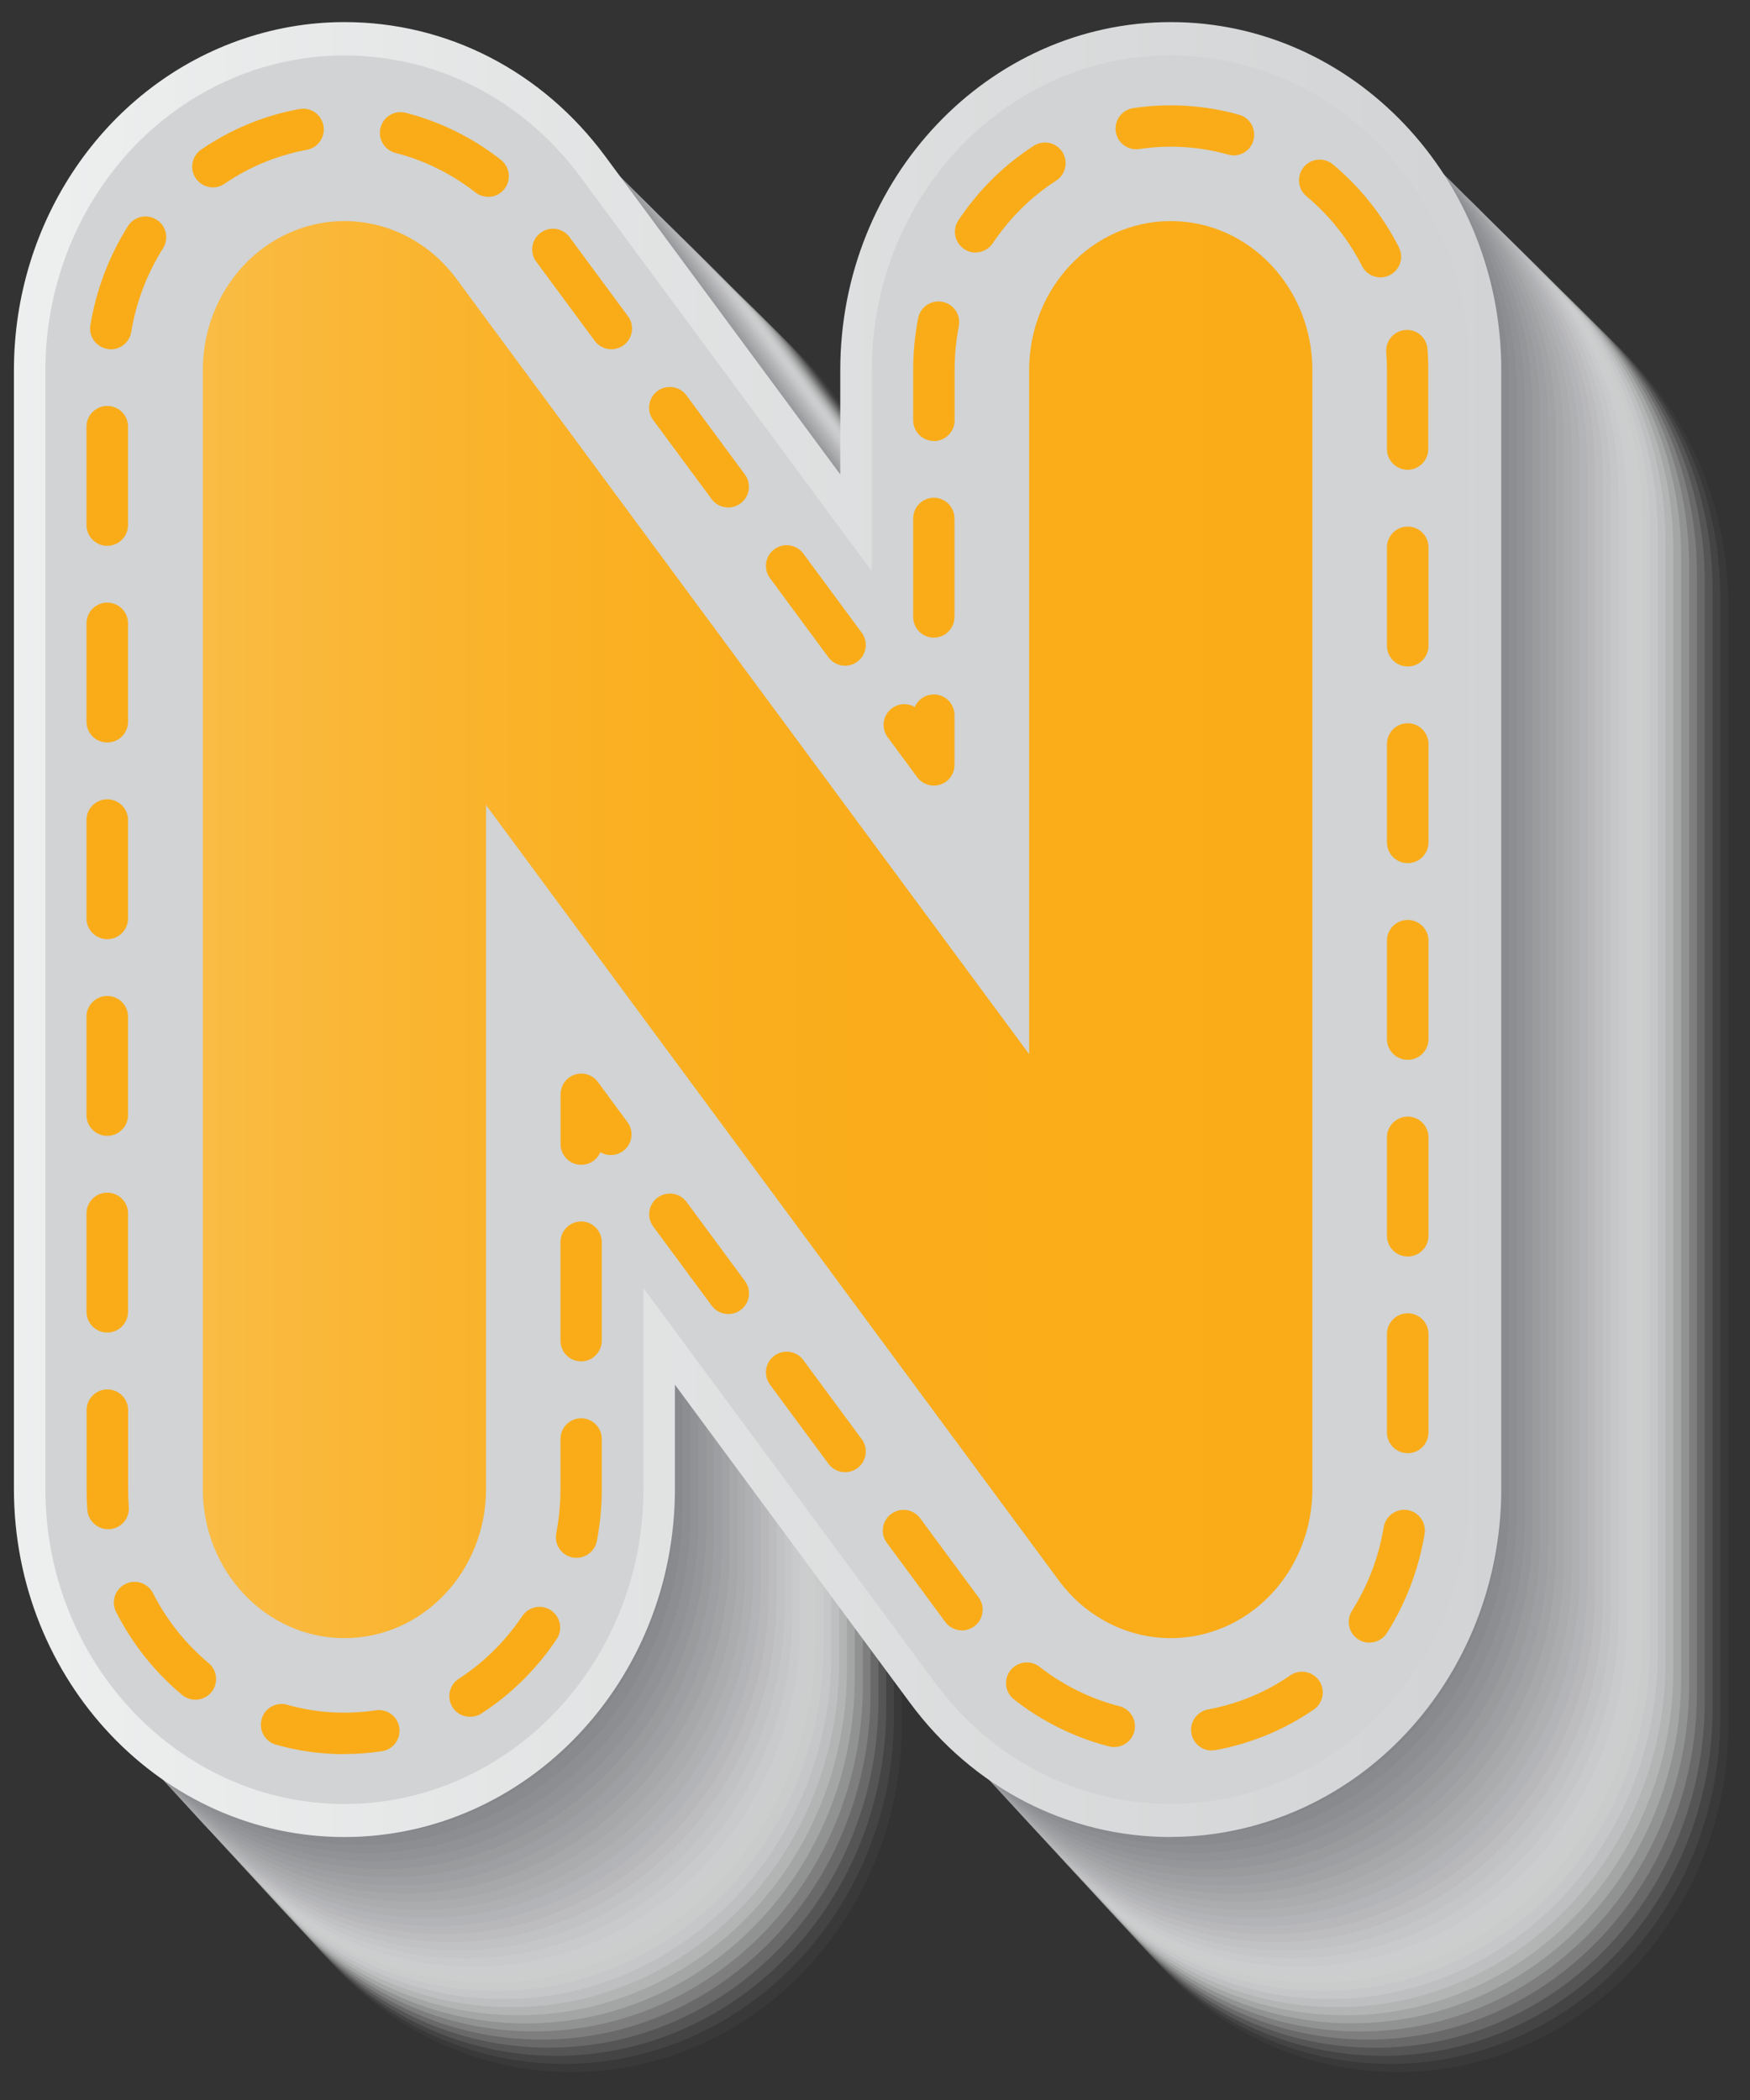 <svg width="75" height="90" viewBox="0 0 75 90" fill="none" xmlns="http://www.w3.org/2000/svg">
<rect x="0" y="0" width="75" height="90" fill="#333333" stroke="none"/>
<g style="mix-blend-mode:multiply">
<path opacity="0.03" d="M59.909 88.803C55.511 88.803 51.435 86.705 48.737 83.049L38.649 69.392V73.896C38.649 82.116 32.3 88.803 24.494 88.803C16.688 88.803 10.339 82.116 10.339 73.896V25.95C10.339 19.586 14.183 13.917 19.902 11.853C21.384 11.318 22.932 11.048 24.494 11.048C28.896 11.048 32.968 13.146 35.671 16.801L45.759 30.458V25.955C45.759 17.734 52.108 11.048 59.914 11.048C67.72 11.048 74.069 17.734 74.069 25.955V73.901C74.069 80.27 70.225 85.933 64.506 87.998C63.024 88.533 61.481 88.803 59.914 88.803H59.909Z" fill="#FBFBFB"/>
<path opacity="0.06" d="M59.587 88.452C55.189 88.452 51.123 86.354 48.42 82.703L38.312 69.022V73.559C38.312 81.77 31.969 88.452 24.167 88.452C16.366 88.452 10.022 81.77 10.022 73.559V25.613C10.022 19.254 13.861 13.59 19.575 11.525C21.057 10.99 22.6 10.72 24.163 10.72C28.56 10.72 32.632 12.818 35.33 16.469L45.437 30.15V25.613C45.437 17.402 51.781 10.72 59.583 10.72C67.384 10.72 73.728 17.402 73.728 25.613V73.559C73.728 79.919 69.888 85.582 64.174 87.647C62.693 88.182 61.15 88.452 59.587 88.452Z" fill="#F7F7F7"/>
<path opacity="0.1" d="M59.261 88.106C54.868 88.106 50.801 86.013 48.103 82.362L37.977 68.653V73.223C37.977 81.429 31.638 88.106 23.841 88.106C16.044 88.106 9.705 81.429 9.705 73.223V25.277C9.705 18.922 13.54 13.263 19.253 11.199C20.735 10.664 22.279 10.394 23.841 10.394C28.234 10.394 32.3 12.487 34.999 16.138L45.125 29.847V25.277C45.125 17.071 51.464 10.394 59.261 10.394C67.058 10.394 73.397 17.071 73.397 25.277V73.223C73.397 79.578 69.562 85.237 63.848 87.301C62.371 87.836 60.828 88.106 59.261 88.106Z" fill="#F3F3F3"/>
<path opacity="0.13" d="M58.939 87.761C54.55 87.761 50.489 85.668 47.79 82.022L37.645 68.284V72.887C37.645 81.089 31.311 87.756 23.523 87.756C15.736 87.756 9.402 81.084 9.402 72.887V24.941C9.402 18.591 13.236 12.937 18.941 10.877C20.423 10.342 21.961 10.072 23.523 10.072C27.912 10.072 31.978 12.165 34.672 15.811L44.817 29.549V24.946C44.817 16.744 51.151 10.077 58.939 10.077C66.726 10.077 73.06 16.749 73.06 24.946V72.892C73.06 79.242 69.226 84.896 63.521 86.956C62.044 87.491 60.501 87.761 58.939 87.761Z" fill="#EFEFEF"/>
<path opacity="0.16" d="M58.612 87.41C54.228 87.41 50.167 85.322 47.473 81.675L37.309 67.914V72.55C37.309 80.743 30.98 87.41 23.197 87.41C15.414 87.41 9.085 80.743 9.085 72.55V24.604C9.085 18.259 12.915 12.61 18.619 10.55C20.096 10.015 21.639 9.745 23.197 9.745C27.585 9.745 31.647 11.833 34.336 15.479L44.5 29.24V24.604C44.5 16.412 50.829 9.745 58.612 9.745C66.395 9.745 72.724 16.412 72.724 24.604V72.55C72.724 78.896 68.894 84.545 63.19 86.605C61.713 87.14 60.174 87.41 58.612 87.41Z" fill="#EBEBEB"/>
<path opacity="0.19" d="M58.29 87.064C53.907 87.064 49.849 84.976 47.16 81.335L36.978 67.545V72.214C36.978 80.402 30.653 87.06 22.875 87.06C15.097 87.06 8.772 80.397 8.772 72.214V24.268C8.772 17.928 12.602 12.283 18.297 10.223C19.774 9.688 21.313 9.418 22.87 9.418C27.254 9.418 31.311 11.507 34 15.148L44.183 28.938V24.268C44.183 16.081 50.508 9.423 58.285 9.423C66.064 9.423 72.388 16.086 72.388 24.268V72.214C72.388 78.555 68.558 84.199 62.863 86.259C61.386 86.794 59.848 87.064 58.29 87.064Z" fill="#E6E7E7"/>
<path opacity="0.23" d="M57.964 86.714C53.585 86.714 49.532 84.626 46.839 80.989L36.632 67.176V71.883C36.632 80.066 30.312 86.719 22.544 86.719C14.775 86.719 8.455 80.066 8.455 71.883V23.937C8.455 17.601 12.28 11.961 17.97 9.901C19.447 9.366 20.986 9.096 22.544 9.096C26.922 9.096 30.98 11.185 33.669 14.821L43.875 28.634V23.928C43.875 15.745 50.195 9.092 57.964 9.092C65.732 9.092 72.052 15.745 72.052 23.928V71.873C72.052 78.209 68.227 83.849 62.537 85.904C61.064 86.439 59.526 86.709 57.964 86.709V86.714Z" fill="#E2E3E3"/>
<path opacity="0.26" d="M57.637 86.368C53.263 86.368 49.21 84.285 46.521 80.643L36.296 66.802V71.542C36.296 79.715 29.981 86.368 22.217 86.368C14.453 86.368 8.138 79.72 8.138 71.542V23.596C8.138 17.265 11.958 11.63 17.648 9.575C19.125 9.044 20.659 8.774 22.217 8.774C26.596 8.774 30.643 10.858 33.332 14.499L43.558 28.341V23.601C43.558 15.428 49.873 8.774 57.637 8.774C65.401 8.774 71.716 15.423 71.716 23.601V71.547C71.716 77.878 67.895 83.513 62.205 85.568C60.733 86.098 59.194 86.373 57.637 86.373V86.368Z" fill="#DEDFE0"/>
<path opacity="0.29" d="M57.315 86.022C52.941 86.022 48.893 83.939 46.209 80.302L35.965 66.437V71.21C35.965 79.379 29.654 86.022 21.895 86.022C14.136 86.022 7.825 79.379 7.825 71.21V23.264C7.825 16.938 11.646 11.307 17.327 9.252C18.799 8.722 20.337 8.452 21.89 8.452C26.265 8.452 30.312 10.536 32.996 14.172L43.241 28.038V23.264C43.241 15.096 49.551 8.452 57.31 8.452C65.069 8.452 71.38 15.096 71.38 23.264V71.21C71.38 77.537 67.559 83.167 61.879 85.222C60.406 85.752 58.873 86.022 57.315 86.022Z" fill="#DADBDC"/>
<path opacity="0.32" d="M56.988 85.672C52.619 85.672 48.576 83.589 45.892 79.957L35.628 66.063V70.87C35.628 79.034 29.323 85.672 21.568 85.672C13.814 85.672 7.508 79.034 7.508 70.87V22.924C7.508 16.602 11.324 10.977 17.005 8.921C18.477 8.391 20.011 8.121 21.564 8.121C25.933 8.121 29.981 10.205 32.66 13.837L42.924 27.73V22.924C42.924 14.76 49.229 8.121 56.984 8.121C64.738 8.121 71.044 14.76 71.044 22.924V70.87C71.044 77.191 67.228 82.817 61.547 84.872C60.075 85.403 58.541 85.672 56.988 85.672Z" fill="#D6D7D8"/>
<path opacity="0.35" d="M56.666 85.327C52.302 85.327 48.259 83.248 45.579 79.616L35.297 65.699V70.538C35.297 78.693 28.996 85.327 21.251 85.327C13.506 85.327 7.205 78.693 7.205 70.538V22.592C7.205 16.275 11.016 10.655 16.692 8.604C18.165 8.074 19.698 7.804 21.251 7.804C25.616 7.804 29.659 9.883 32.338 13.515L42.621 27.432V22.592C42.621 14.438 48.922 7.804 56.666 7.804C64.411 7.804 70.712 14.438 70.712 22.592V70.538C70.712 76.855 66.901 82.476 61.225 84.527C59.758 85.057 58.224 85.327 56.666 85.327Z" fill="#D2D3D4"/>
<path opacity="0.39" d="M56.34 84.976C51.98 84.976 47.937 82.897 45.262 79.27L34.961 65.324V70.197C34.961 78.347 28.665 84.976 20.924 84.976C13.184 84.976 6.888 78.347 6.888 70.197V22.251C6.888 15.939 10.699 10.318 16.37 8.272C17.843 7.742 19.372 7.472 20.924 7.472C25.289 7.472 29.327 9.551 32.007 13.178L42.308 27.124V22.251C42.308 14.102 48.604 7.472 56.345 7.472C64.085 7.472 70.381 14.102 70.381 22.251V70.197C70.381 76.509 66.57 82.126 60.899 84.176C59.431 84.706 57.897 84.976 56.345 84.976H56.34Z" fill="#CECFD0"/>
<path opacity="0.42" d="M56.018 84.631C51.658 84.631 47.624 82.552 44.945 78.929L34.625 64.955V69.861C34.625 78.006 28.333 84.631 20.598 84.631C12.862 84.631 6.571 78.006 6.571 69.861V21.915C6.571 15.608 10.377 9.991 16.044 7.946C17.516 7.415 19.045 7.146 20.593 7.146C24.953 7.146 28.991 9.224 31.666 12.847L41.986 26.821V21.915C41.986 13.77 48.278 7.146 56.013 7.146C63.748 7.146 70.04 13.77 70.04 21.915V69.861C70.04 76.168 66.234 81.78 60.567 83.83C59.1 84.361 57.571 84.631 56.018 84.631Z" fill="#CACBCC"/>
<path opacity="0.45" d="M55.691 84.285C51.336 84.285 47.302 82.211 44.628 78.588L34.288 64.59V69.529C34.288 77.665 28.002 84.285 20.276 84.285C12.55 84.285 6.263 77.665 6.263 69.529V21.584C6.263 15.281 10.069 9.669 15.731 7.624C17.199 7.093 18.728 6.823 20.276 6.823C24.631 6.823 28.665 8.897 31.339 12.52L41.678 26.518V21.579C41.678 13.443 47.965 6.823 55.691 6.823C63.417 6.823 69.704 13.443 69.704 21.579V69.525C69.704 75.827 65.898 81.439 60.236 83.48C58.768 84.01 57.239 84.28 55.691 84.28V84.285Z" fill="#C6C7C8"/>
<path opacity="0.48" d="M55.369 83.934C51.019 83.934 46.99 81.86 44.315 78.243L33.957 64.216V69.189C33.957 77.319 27.675 83.934 19.954 83.934C12.233 83.934 5.951 77.319 5.951 69.189V21.243C5.951 14.945 9.752 9.338 15.409 7.297C16.877 6.766 18.406 6.497 19.954 6.497C24.309 6.497 28.338 8.571 31.008 12.188L41.366 26.215V21.243C41.366 13.112 47.648 6.497 55.369 6.497C63.09 6.497 69.373 13.112 69.373 21.243V69.189C69.373 75.487 65.571 81.093 59.914 83.134C58.447 83.665 56.922 83.934 55.369 83.934Z" fill="#C2C3C4"/>
<path opacity="0.52" d="M55.043 83.589C50.692 83.589 46.668 81.515 43.998 77.901L33.617 63.852V68.857C33.617 76.983 27.339 83.589 19.623 83.589C11.906 83.589 5.629 76.978 5.629 68.857V20.911C5.629 14.618 9.426 9.016 15.078 6.975C16.546 6.444 18.07 6.179 19.618 6.179C23.968 6.179 27.992 8.253 30.662 11.867L41.044 25.916V20.911C41.044 12.785 47.322 6.179 55.038 6.179C62.755 6.179 69.032 12.79 69.032 20.911V68.857C69.032 75.15 65.235 80.752 59.583 82.793C58.12 83.324 56.591 83.594 55.043 83.594V83.589Z" fill="#BDBEC0"/>
<path opacity="0.55" d="M54.716 83.238C50.37 83.238 46.346 81.169 43.681 77.556L33.28 63.477V68.516C33.28 76.632 27.008 83.238 19.301 83.238C11.594 83.238 5.321 76.632 5.321 68.516V20.57C5.321 14.281 9.118 8.684 14.765 6.643C16.233 6.113 17.757 5.848 19.301 5.848C23.646 5.848 27.67 7.917 30.34 11.53L40.741 25.608V20.57C40.741 12.454 47.014 5.848 54.721 5.848C62.428 5.848 68.7 12.454 68.7 20.57V68.516C68.7 74.804 64.904 80.402 59.256 82.443C57.793 82.973 56.269 83.238 54.721 83.238H54.716Z" fill="#B9BABC"/>
<path opacity="0.58" d="M54.394 82.892C50.053 82.892 46.034 80.823 43.364 77.215L32.944 63.113V68.184C32.944 76.296 26.676 82.892 18.974 82.892C11.272 82.892 5.004 76.291 5.004 68.184V20.238C5.004 13.955 8.796 8.362 14.439 6.326C15.902 5.796 17.426 5.53 18.969 5.53C23.311 5.53 27.334 7.6 30 11.208L40.419 25.31V20.238C40.419 12.127 46.687 5.53 54.389 5.53C62.092 5.53 68.36 12.132 68.36 20.238V68.184C68.36 74.468 64.568 80.061 58.925 82.097C57.462 82.627 55.938 82.892 54.389 82.892H54.394Z" fill="#B5B6B8"/>
<path opacity="0.61" d="M54.068 82.547C49.731 82.547 45.712 80.478 43.047 76.874L32.608 62.743V67.848C32.608 75.955 26.345 82.547 18.647 82.547C10.95 82.547 4.687 75.955 4.687 67.848V19.902C4.687 13.623 8.474 8.036 14.117 5.999C15.58 5.474 17.104 5.204 18.647 5.204C22.988 5.204 27.003 7.273 29.668 10.877L40.107 25.007V19.902C40.107 11.796 46.37 5.204 54.068 5.204C61.765 5.204 68.028 11.796 68.028 19.902V67.848C68.028 74.127 64.241 79.715 58.598 81.751C57.135 82.282 55.611 82.547 54.068 82.547Z" fill="#B1B2B4"/>
<path opacity="0.65" d="M53.745 82.196C49.409 82.196 45.395 80.132 42.734 76.528L32.277 62.369V67.507C32.277 75.605 26.018 82.196 18.326 82.196C10.633 82.196 4.374 75.609 4.374 67.507V19.561C4.374 13.287 8.162 7.704 13.795 5.668C15.258 5.142 16.777 4.872 18.321 4.872C22.657 4.872 26.672 6.937 29.332 10.54L39.79 24.699V19.561C39.79 11.464 46.048 4.872 53.741 4.872C61.434 4.872 67.692 11.459 67.692 19.561V67.507C67.692 73.781 63.905 79.364 58.271 81.401C56.813 81.926 55.289 82.196 53.745 82.196Z" fill="#ADAEB0"/>
<path opacity="0.68" d="M53.419 81.851C49.087 81.851 45.078 79.786 42.417 76.187L31.941 62.005V67.176C31.941 75.268 25.687 81.851 18.004 81.851C10.32 81.851 4.067 75.268 4.067 67.176V19.23C4.067 12.96 7.849 7.382 13.483 5.35C14.945 4.825 16.465 4.555 18.004 4.555C22.335 4.555 26.35 6.619 29.006 10.218L39.482 24.401V19.23C39.482 11.137 45.736 4.555 53.419 4.555C61.102 4.555 67.356 11.137 67.356 19.23V67.176C67.356 73.445 63.574 79.023 57.94 81.055C56.482 81.581 54.958 81.851 53.419 81.851Z" fill="#A9AAAC"/>
<path opacity="0.71" d="M53.097 81.505C48.77 81.505 44.76 79.44 42.105 75.846L31.609 61.635V66.84C31.609 74.928 25.36 81.505 17.682 81.505C10.003 81.505 3.754 74.928 3.754 66.84V18.894C3.754 12.629 7.537 7.055 13.161 5.024C14.619 4.498 16.138 4.228 17.677 4.228C22.009 4.228 26.014 6.293 28.669 9.887L39.165 24.098V18.894C39.165 10.806 45.414 4.228 53.092 4.228C60.771 4.228 67.02 10.806 67.02 18.894V66.84C67.02 73.104 63.237 78.678 57.613 80.71C56.155 81.235 54.636 81.505 53.092 81.505H53.097Z" fill="#A5A6A8"/>
<path opacity="0.74" d="M52.77 81.154C48.443 81.154 44.443 79.094 41.783 75.496L31.268 61.261V66.498C31.268 74.577 25.024 81.15 17.35 81.15C9.676 81.15 3.432 74.577 3.432 66.498V18.553C3.432 12.292 7.21 6.724 12.834 4.692C14.292 4.166 15.812 3.897 17.35 3.897C21.677 3.897 25.682 5.956 28.338 9.555L38.852 23.79V18.553C38.852 10.474 45.096 3.901 52.77 3.901C60.444 3.901 66.688 10.474 66.688 18.553V66.498C66.688 72.759 62.911 78.327 57.287 80.359C55.828 80.885 54.309 81.154 52.77 81.154Z" fill="#A1A2A4"/>
<path opacity="0.77" d="M52.449 80.809C48.126 80.809 44.126 78.749 41.47 75.155L30.937 60.892V66.163C30.937 74.236 24.698 80.804 17.033 80.804C9.369 80.804 3.129 74.236 3.129 66.163V18.217C3.129 11.961 6.902 6.397 12.522 4.366C13.98 3.84 15.495 3.575 17.033 3.575C21.355 3.575 25.356 5.635 28.011 9.229L38.545 23.492V18.221C38.545 10.148 44.784 3.58 52.449 3.58C60.113 3.58 66.352 10.148 66.352 18.221V66.167C66.352 72.423 62.579 77.987 56.96 80.018C55.507 80.544 53.987 80.809 52.449 80.809Z" fill="#9D9EA1"/>
<path opacity="0.81" d="M52.122 80.458C47.804 80.458 43.804 78.398 41.153 74.809L30.596 60.523V65.826C30.596 73.895 24.361 80.458 16.702 80.458C9.042 80.458 2.807 73.895 2.807 65.826V17.88C2.807 11.63 6.58 6.07 12.19 4.043C13.648 3.518 15.163 3.253 16.697 3.253C21.015 3.253 25.015 5.313 27.666 8.902L38.223 23.189V17.885C38.223 9.816 44.457 3.253 52.117 3.253C59.777 3.253 66.011 9.816 66.011 17.885V65.831C66.011 72.082 62.239 77.641 56.629 79.668C55.175 80.193 53.656 80.458 52.122 80.458Z" fill="#999A9D"/>
<path opacity="0.84" d="M51.8 80.113C47.487 80.113 43.492 78.058 40.841 74.468L30.265 60.153V65.49C30.265 73.55 24.035 80.108 16.38 80.108C8.725 80.108 2.495 73.55 2.495 65.49V17.544C2.495 11.298 6.263 5.744 11.873 3.717C13.326 3.191 14.841 2.926 16.375 2.926C20.692 2.926 24.688 4.981 27.334 8.571L37.91 22.886V17.549C37.91 9.489 44.14 2.931 51.795 2.931C59.45 2.931 65.68 9.489 65.68 17.549V65.495C65.68 71.741 61.912 77.295 56.302 79.322C54.849 79.848 53.334 80.113 51.795 80.113H51.8Z" fill="#949699"/>
<path opacity="0.87" d="M51.473 79.767C47.16 79.767 43.17 77.712 40.523 74.127L29.929 59.784V65.159C29.929 73.214 23.703 79.767 16.058 79.767C8.412 79.767 2.187 73.214 2.187 65.159V17.213C2.187 10.972 5.951 5.422 11.556 3.395C13.009 2.869 14.524 2.604 16.058 2.604C20.371 2.604 24.361 4.659 27.008 8.244L37.602 22.583V17.208C37.602 9.153 43.828 2.599 51.473 2.599C59.119 2.599 65.344 9.153 65.344 17.208V65.154C65.344 71.395 61.58 76.945 55.975 78.972C54.522 79.497 53.007 79.763 51.473 79.763V79.767Z" fill="#909295"/>
<path opacity="0.9" d="M51.147 79.417C46.839 79.417 42.848 77.362 40.206 73.782L29.593 59.415V64.822C29.593 72.873 23.372 79.417 15.731 79.417C8.091 79.417 1.87 72.868 1.87 64.822V16.877C1.87 10.64 5.634 5.095 11.234 3.073C12.687 2.547 14.197 2.282 15.731 2.282C20.039 2.282 24.03 4.337 26.676 7.917L37.29 22.284V16.877C37.29 8.826 43.511 2.282 51.151 2.282C58.792 2.282 65.013 8.831 65.013 16.877V64.822C65.013 71.059 61.249 76.604 55.649 78.626C54.2 79.152 52.685 79.417 51.151 79.417H51.147Z" fill="#8C8E91"/>
<path opacity="0.94" d="M50.825 79.071C46.521 79.071 42.535 77.021 39.889 73.441L29.256 59.045V64.486C29.256 72.527 23.041 79.071 15.405 79.071C7.769 79.071 1.553 72.527 1.553 64.486V16.541C1.553 10.309 5.312 4.768 10.907 2.746C12.361 2.221 13.871 1.956 15.4 1.956C19.708 1.956 23.694 4.006 26.335 7.586L36.968 21.981V16.541C36.968 8.5 43.184 1.956 50.82 1.956C58.456 1.956 64.672 8.5 64.672 16.541V64.486C64.672 70.718 60.913 76.258 55.317 78.281C53.869 78.806 52.354 79.071 50.825 79.071Z" fill="#888A8D"/>
<path opacity="0.97" d="M50.498 78.721C46.195 78.721 42.213 76.671 39.572 73.096L28.92 58.676V64.15C28.92 72.186 22.709 78.721 15.078 78.721C7.447 78.721 1.236 72.181 1.236 64.15V16.204C1.236 9.977 4.994 4.442 10.585 2.42C12.034 1.894 13.544 1.629 15.073 1.629C19.376 1.629 23.358 3.679 25.999 7.255L36.651 21.674V16.2C36.651 8.164 42.862 1.629 50.493 1.629C58.124 1.629 64.335 8.168 64.335 16.2V64.145C64.335 70.373 60.577 75.908 54.986 77.93C53.537 78.456 52.027 78.721 50.493 78.721H50.498Z" fill="#848689"/>
<path d="M50.176 78.375C45.878 78.375 41.901 76.325 39.259 72.754L28.589 58.307V63.814C28.589 71.845 22.387 78.375 14.761 78.375C7.134 78.375 0.933 71.845 0.933 63.814V15.868C0.933 9.646 4.687 4.115 10.273 2.093C11.722 1.572 13.232 1.307 14.761 1.307C19.059 1.307 23.041 3.357 25.677 6.928L36.348 21.375V15.868C36.348 7.837 42.55 1.307 50.176 1.307C57.803 1.307 64.004 7.837 64.004 15.868V63.814C64.004 70.036 60.25 75.567 54.664 77.589C53.215 78.115 51.705 78.38 50.176 78.38V78.375Z" fill="#808285"/>
</g>
<path d="M50.176 78.73C45.773 78.73 41.697 76.632 38.994 72.972L28.925 59.343V63.814C28.925 72.039 22.572 78.73 14.761 78.73C6.95 78.73 0.597 72.039 0.597 63.814V15.868C0.597 9.494 4.441 3.826 10.164 1.756C11.651 1.221 13.194 0.947 14.761 0.947C19.163 0.947 23.239 3.044 25.943 6.705L36.012 20.333V15.863C36.012 7.638 42.365 0.947 50.176 0.947C57.987 0.947 64.34 7.638 64.34 15.863V63.809C64.34 70.183 60.496 75.851 54.773 77.916C53.291 78.451 51.743 78.725 50.176 78.725V78.73Z" fill="url(#paint0_linear_53_37570)"/>
<path d="M50.176 77.31C46.195 77.31 42.502 75.411 40.06 72.101L27.576 55.205V63.819C27.576 71.258 21.824 77.314 14.761 77.314C7.698 77.314 1.946 71.258 1.946 63.819V15.873C1.946 10.11 5.425 4.977 10.604 3.106C11.949 2.623 13.345 2.377 14.761 2.377C18.747 2.377 22.435 4.276 24.878 7.586L37.361 24.482V15.868C37.361 8.429 43.113 2.372 50.176 2.372C57.239 2.372 62.991 8.429 62.991 15.868V63.814C62.991 69.577 59.512 74.71 54.333 76.58C52.993 77.063 51.592 77.31 50.176 77.31Z" fill="url(#paint1_linear_53_37570)"/>
<path d="M24.911 49.92C24.418 49.92 24.025 49.523 24.025 49.03V46.899C24.025 46.516 24.271 46.175 24.636 46.056C25 45.938 25.398 46.061 25.625 46.374L26.889 48.088C27.183 48.481 27.098 49.04 26.705 49.328C26.411 49.546 26.023 49.556 25.73 49.381C25.592 49.698 25.28 49.92 24.911 49.92Z" fill="#FAAC18"/>
<path d="M14.756 75.179C13.762 75.179 12.777 75.041 11.826 74.772C11.352 74.639 11.082 74.147 11.215 73.673C11.348 73.199 11.84 72.925 12.309 73.062C13.535 73.412 14.846 73.488 16.105 73.299C16.588 73.223 17.043 73.559 17.114 74.042C17.185 74.525 16.853 74.98 16.37 75.051C15.84 75.131 15.296 75.174 14.756 75.174V75.179ZM20.143 73.578C19.855 73.578 19.566 73.436 19.4 73.176C19.135 72.764 19.249 72.214 19.66 71.949C20.74 71.248 21.654 70.344 22.383 69.26C22.657 68.852 23.206 68.743 23.613 69.013C24.021 69.288 24.13 69.837 23.86 70.245C22.998 71.532 21.914 72.608 20.631 73.436C20.484 73.531 20.314 73.578 20.148 73.578H20.143ZM8.37 72.844C8.171 72.844 7.967 72.778 7.802 72.636C6.628 71.656 5.676 70.457 4.976 69.084C4.753 68.649 4.923 68.114 5.364 67.891C5.799 67.668 6.334 67.839 6.557 68.279C7.148 69.439 7.953 70.448 8.943 71.277C9.317 71.589 9.369 72.153 9.056 72.527C8.881 72.735 8.63 72.844 8.375 72.844H8.37ZM24.712 66.764C24.655 66.764 24.598 66.759 24.541 66.75C24.058 66.655 23.746 66.191 23.841 65.708C23.959 65.088 24.021 64.453 24.021 63.814V61.673C24.021 61.181 24.418 60.783 24.906 60.783C25.393 60.783 25.791 61.181 25.791 61.673V63.814C25.791 64.567 25.72 65.315 25.578 66.044C25.498 66.47 25.124 66.764 24.707 66.764H24.712ZM4.63 65.537C4.171 65.537 3.783 65.182 3.745 64.718C3.721 64.42 3.712 64.117 3.712 63.809V60.438C3.712 59.945 4.109 59.547 4.602 59.547C5.094 59.547 5.492 59.945 5.492 60.438V63.814C5.492 64.074 5.501 64.33 5.52 64.586C5.558 65.073 5.193 65.5 4.706 65.537C4.682 65.537 4.658 65.537 4.635 65.537H4.63ZM24.906 58.344C24.413 58.344 24.021 57.947 24.021 57.454V53.24C24.021 52.747 24.418 52.349 24.906 52.349C25.393 52.349 25.791 52.747 25.791 53.24V57.454C25.791 57.947 25.393 58.344 24.906 58.344ZM4.597 57.109C4.105 57.109 3.707 56.711 3.707 56.218V52.004C3.707 51.511 4.105 51.114 4.597 51.114C5.089 51.114 5.487 51.511 5.487 52.004V56.218C5.487 56.711 5.089 57.109 4.597 57.109ZM4.597 48.679C4.105 48.679 3.707 48.282 3.707 47.789V43.575C3.707 43.082 4.105 42.684 4.597 42.684C5.089 42.684 5.487 43.082 5.487 43.575V47.789C5.487 48.282 5.089 48.679 4.597 48.679ZM4.597 40.251C4.105 40.251 3.707 39.853 3.707 39.36V35.146C3.707 34.653 4.105 34.256 4.597 34.256C5.089 34.256 5.487 34.653 5.487 35.146V39.36C5.487 39.853 5.089 40.251 4.597 40.251ZM4.597 31.822C4.105 31.822 3.707 31.424 3.707 30.931V26.717C3.707 26.224 4.105 25.826 4.597 25.826C5.089 25.826 5.487 26.224 5.487 26.717V30.931C5.487 31.424 5.089 31.822 4.597 31.822ZM36.22 28.53C35.95 28.53 35.681 28.407 35.505 28.171L33.001 24.78C32.708 24.387 32.793 23.828 33.186 23.539C33.579 23.25 34.137 23.331 34.426 23.724L36.93 27.115C37.224 27.508 37.139 28.066 36.746 28.355C36.585 28.474 36.4 28.53 36.22 28.53ZM4.597 23.392C4.105 23.392 3.707 22.995 3.707 22.502V18.288C3.707 17.795 4.105 17.398 4.597 17.398C5.089 17.398 5.487 17.795 5.487 18.288V22.502C5.487 22.995 5.089 23.392 4.597 23.392ZM31.212 21.749C30.942 21.749 30.672 21.626 30.497 21.389L27.992 17.999C27.699 17.606 27.784 17.047 28.177 16.758C28.57 16.469 29.129 16.55 29.417 16.943L31.922 20.333C32.215 20.727 32.13 21.285 31.737 21.574C31.576 21.693 31.392 21.749 31.212 21.749ZM4.748 14.968C4.701 14.968 4.649 14.968 4.602 14.954C4.119 14.874 3.792 14.414 3.873 13.931C4.128 12.416 4.668 10.986 5.482 9.693C5.742 9.276 6.292 9.153 6.708 9.414C7.125 9.674 7.248 10.223 6.988 10.64C6.296 11.739 5.837 12.941 5.624 14.23C5.553 14.665 5.174 14.973 4.748 14.973V14.968ZM26.203 14.968C25.933 14.968 25.663 14.845 25.488 14.608L22.984 11.218C22.69 10.825 22.776 10.266 23.169 9.977C23.561 9.684 24.12 9.769 24.409 10.162L26.913 13.552C27.207 13.945 27.121 14.504 26.729 14.793C26.567 14.911 26.383 14.968 26.203 14.968ZM20.92 8.433C20.73 8.433 20.536 8.372 20.371 8.244C19.362 7.453 18.179 6.866 16.948 6.554C16.474 6.43 16.186 5.947 16.309 5.474C16.427 5 16.91 4.711 17.388 4.835C18.856 5.209 20.267 5.905 21.469 6.852C21.852 7.155 21.919 7.714 21.62 8.097C21.445 8.32 21.185 8.438 20.92 8.438V8.433ZM9.127 8.031C8.843 8.031 8.569 7.898 8.394 7.647C8.114 7.245 8.218 6.691 8.621 6.411C9.388 5.886 10.221 5.455 11.092 5.142C11.655 4.939 12.242 4.782 12.829 4.674C13.322 4.584 13.776 4.906 13.861 5.389C13.951 5.872 13.629 6.336 13.146 6.421C12.654 6.511 12.167 6.643 11.693 6.814C10.964 7.079 10.268 7.434 9.624 7.875C9.473 7.979 9.298 8.031 9.123 8.031H9.127Z" fill="#FAAC18"/>
<path d="M40.022 33.668C39.747 33.668 39.477 33.54 39.307 33.308L38.043 31.594C37.749 31.201 37.834 30.642 38.227 30.354C38.521 30.136 38.909 30.126 39.203 30.301C39.34 29.984 39.652 29.762 40.022 29.762C40.514 29.762 40.907 30.159 40.907 30.652V32.783C40.907 33.166 40.661 33.507 40.296 33.626C40.206 33.654 40.112 33.668 40.017 33.668H40.022Z" fill="#FAAC18"/>
<path d="M51.932 75.022C51.511 75.022 51.137 74.719 51.061 74.293C50.971 73.81 51.293 73.351 51.776 73.261C52.269 73.171 52.756 73.038 53.23 72.868C53.959 72.603 54.654 72.247 55.298 71.802C55.701 71.523 56.255 71.627 56.534 72.029C56.813 72.432 56.709 72.986 56.307 73.265C55.54 73.791 54.707 74.222 53.836 74.534C53.267 74.738 52.685 74.899 52.093 75.003C52.041 75.013 51.984 75.017 51.932 75.017V75.022ZM47.757 74.876C47.686 74.876 47.61 74.866 47.535 74.847C46.067 74.473 44.656 73.777 43.454 72.83C43.07 72.527 43.004 71.968 43.307 71.584C43.61 71.201 44.169 71.135 44.552 71.433C45.56 72.224 46.744 72.811 47.975 73.123C48.448 73.246 48.737 73.73 48.614 74.203C48.51 74.606 48.15 74.871 47.757 74.871V74.876ZM58.693 70.4C58.532 70.4 58.366 70.358 58.219 70.263C57.803 70.003 57.68 69.454 57.94 69.037C58.631 67.938 59.09 66.735 59.303 65.447C59.384 64.964 59.848 64.638 60.326 64.718C60.809 64.799 61.135 65.258 61.055 65.741C60.799 67.256 60.26 68.686 59.445 69.979C59.275 70.249 58.986 70.396 58.693 70.396V70.4ZM41.229 69.875C40.959 69.875 40.689 69.752 40.514 69.515L38.01 66.124C37.716 65.731 37.801 65.173 38.194 64.884C38.592 64.59 39.146 64.675 39.435 65.068L41.939 68.459C42.232 68.852 42.147 69.411 41.754 69.7C41.593 69.818 41.409 69.875 41.229 69.875ZM36.22 63.094C35.95 63.094 35.681 62.971 35.505 62.734L33.001 59.343C32.708 58.95 32.793 58.392 33.186 58.103C33.579 57.814 34.137 57.894 34.426 58.287L36.93 61.678C37.224 62.071 37.139 62.63 36.746 62.919C36.585 63.037 36.4 63.094 36.22 63.094ZM60.331 62.279C59.838 62.279 59.441 61.882 59.441 61.389V57.175C59.441 56.682 59.838 56.284 60.331 56.284C60.823 56.284 61.221 56.682 61.221 57.175V61.389C61.221 61.882 60.823 62.279 60.331 62.279ZM31.216 56.317C30.947 56.317 30.677 56.194 30.502 55.958L27.997 52.567C27.704 52.174 27.789 51.615 28.182 51.326C28.575 51.037 29.133 51.118 29.422 51.511L31.926 54.901C32.22 55.295 32.135 55.853 31.742 56.142C31.581 56.261 31.396 56.317 31.216 56.317ZM60.331 53.85C59.838 53.85 59.441 53.453 59.441 52.96V48.745C59.441 48.253 59.838 47.855 60.331 47.855C60.823 47.855 61.221 48.253 61.221 48.745V52.96C61.221 53.453 60.823 53.85 60.331 53.85ZM60.331 45.421C59.838 45.421 59.441 45.024 59.441 44.531V40.316C59.441 39.824 59.838 39.426 60.331 39.426C60.823 39.426 61.221 39.824 61.221 40.316V44.531C61.221 45.024 60.823 45.421 60.331 45.421ZM60.331 36.992C59.838 36.992 59.441 36.595 59.441 36.102V31.888C59.441 31.395 59.838 30.997 60.331 30.997C60.823 30.997 61.221 31.395 61.221 31.888V36.102C61.221 36.595 60.823 36.992 60.331 36.992ZM60.331 28.563C59.838 28.563 59.441 28.166 59.441 27.673V23.459C59.441 22.966 59.838 22.568 60.331 22.568C60.823 22.568 61.221 22.966 61.221 23.459V27.673C61.221 28.166 60.823 28.563 60.331 28.563ZM40.022 27.327C39.529 27.327 39.136 26.93 39.136 26.437V22.223C39.136 21.73 39.534 21.332 40.022 21.332C40.509 21.332 40.907 21.73 40.907 22.223V26.437C40.907 26.93 40.509 27.327 40.022 27.327ZM60.331 20.134C59.838 20.134 59.441 19.736 59.441 19.244V15.868C59.441 15.607 59.431 15.352 59.412 15.096C59.374 14.608 59.739 14.182 60.227 14.144C60.724 14.101 61.14 14.471 61.178 14.959C61.202 15.257 61.211 15.56 61.211 15.868V19.244C61.211 19.736 60.813 20.134 60.321 20.134H60.331ZM40.022 18.898C39.529 18.898 39.136 18.501 39.136 18.008V15.868C39.136 15.115 39.207 14.367 39.349 13.637C39.444 13.154 39.908 12.842 40.391 12.937C40.874 13.031 41.186 13.495 41.092 13.978C40.973 14.599 40.912 15.233 40.912 15.873V18.013C40.912 18.505 40.514 18.903 40.026 18.903L40.022 18.898ZM59.166 11.89C58.844 11.89 58.532 11.715 58.376 11.407C57.784 10.247 56.979 9.238 55.989 8.41C55.615 8.097 55.563 7.534 55.876 7.159C56.188 6.785 56.747 6.733 57.126 7.046C58.3 8.026 59.251 9.224 59.952 10.597C60.174 11.033 60.004 11.568 59.564 11.79C59.436 11.857 59.294 11.89 59.161 11.89H59.166ZM41.811 10.825C41.641 10.825 41.47 10.777 41.319 10.673C40.912 10.398 40.803 9.849 41.073 9.442C41.934 8.154 43.018 7.079 44.301 6.25C44.713 5.985 45.262 6.099 45.527 6.511C45.792 6.923 45.679 7.472 45.267 7.737C44.188 8.438 43.274 9.342 42.545 10.427C42.374 10.682 42.09 10.82 41.806 10.82L41.811 10.825ZM52.865 6.657C52.785 6.657 52.704 6.648 52.624 6.624C51.398 6.274 50.086 6.198 48.827 6.388C48.339 6.459 47.89 6.127 47.819 5.644C47.748 5.161 48.079 4.706 48.562 4.635C50.067 4.408 51.639 4.503 53.106 4.919C53.58 5.052 53.85 5.545 53.717 6.018C53.608 6.411 53.253 6.662 52.865 6.662V6.657Z" fill="#FAAC18"/>
<path d="M50.176 70.206C48.339 70.206 46.555 69.326 45.381 67.739L20.83 34.502V63.814C20.83 67.346 18.113 70.206 14.761 70.206C11.409 70.206 8.692 67.346 8.692 63.814V15.868C8.692 13.136 10.339 10.706 12.791 9.821C15.244 8.935 17.961 9.788 19.556 11.942L44.107 45.18V15.868C44.107 12.335 46.825 9.475 50.176 9.475C53.528 9.475 56.245 12.335 56.245 15.868V63.814C56.245 66.546 54.598 68.975 52.145 69.861C51.497 70.093 50.834 70.206 50.176 70.206Z" fill="url(#paint2_linear_53_37570)"/>
<defs>
<linearGradient id="paint0_linear_53_37570" x1="-7.002" y1="39.843" x2="64.34" y2="39.843" gradientUnits="userSpaceOnUse">
<stop stop-color="#F1F2F2"/>
<stop offset="1" stop-color="#D1D3D4"/>
</linearGradient>
<linearGradient id="paint1_linear_53_37570" x1="1.941" y1="39.843" x2="-6.528" y2="39.843" gradientUnits="userSpaceOnUse">
<stop stop-color="#D1D3D4"/>
<stop offset="1" stop-color="#F1F2F2"/>
</linearGradient>
<linearGradient id="paint2_linear_53_37570" x1="8.687" y1="39.843" x2="56.245" y2="39.843" gradientUnits="userSpaceOnUse">
<stop stop-color="#FABC45"/>
<stop offset="0.18" stop-color="#FAB531"/>
<stop offset="0.37" stop-color="#FAB022"/>
<stop offset="0.61" stop-color="#FAAC1A"/>
<stop offset="1" stop-color="#FAAC18"/>
</linearGradient>
</defs>
</svg>
